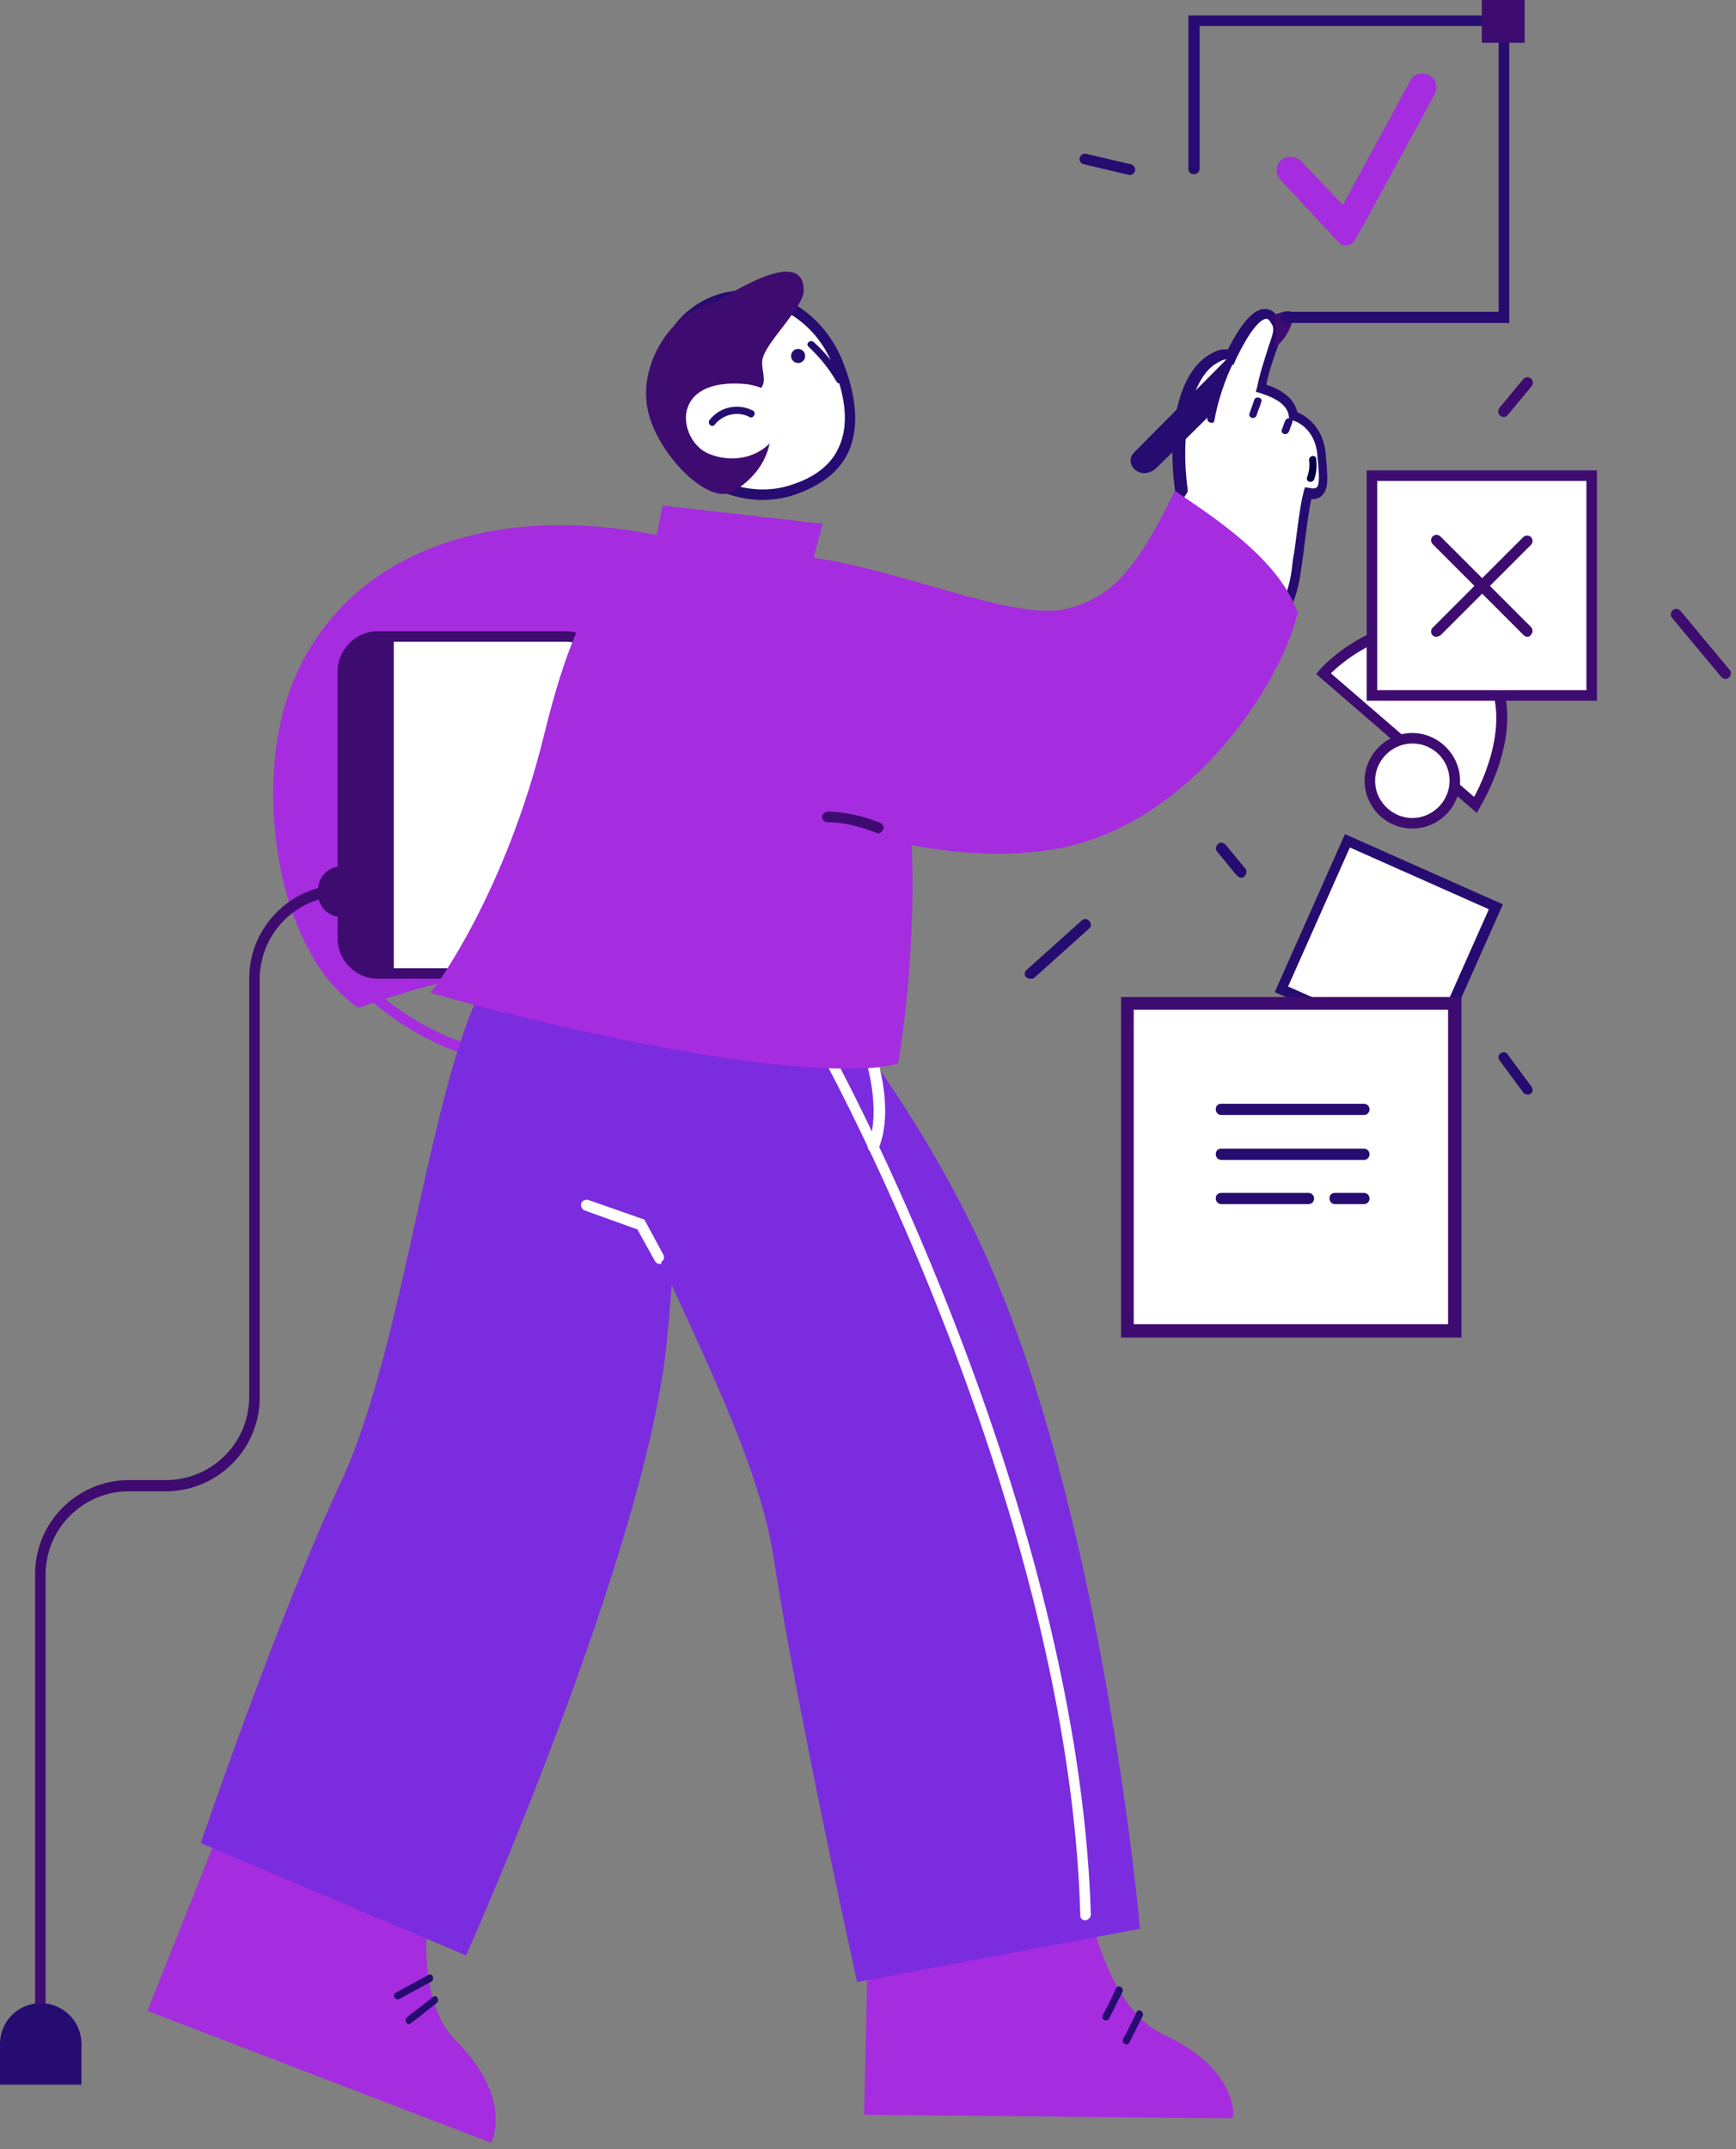 <svg width="223" height="276" fill="none" xmlns="http://www.w3.org/2000/svg"><rect width="100%" height="100%" fill="#808080" stroke="none"/><path d="M112.353 244.452l-.632 26.51 45.987.451s.271-5.41-8.476-9.468c-8.746-4.057-10.55-20.108-10.55-20.108l-26.329 2.615z" fill="#A62CDF"/><path d="M158.339 272.044L111 271.593l.631-27.772 27.592-2.705.091.631c0 .18 1.893 15.69 10.189 19.567 9.017 4.148 8.927 9.828 8.927 10.099l-.091.631zm-45.986-1.803l44.544.451c-.271-1.443-1.533-5.14-8.025-8.116-8.026-3.697-10.37-16.862-10.821-19.927l-25.067 2.524-.631 25.068zm-82.777-36.97l-9.828 24.616 42.92 16.412s2.075-4.96-4.688-11.813c-6.763-6.853-2.886-22.542-2.886-22.542l-25.518-6.673z" fill="#A62CDF"/><path d="M63.12 275.2l-44.184-16.952 10.28-25.789 26.78 7.034-.18.631c0 .18-3.697 15.419 2.705 21.911 7.033 7.034 4.869 12.354 4.779 12.534l-.18.631zm-42.47-17.763l41.568 15.96c.27-1.443.36-5.41-4.69-10.46-6.22-6.312-3.876-19.387-3.245-22.452l-24.346-6.402-9.288 23.354zm44.543-121.009h-.54c-.361 0-8.026-.361-17.043-7.935l-.811-.631 23.804-11.542-5.41 20.108zm-15.96-8.296c7.033 5.591 13.165 6.673 14.878 6.853l4.328-16.231-19.206 9.378z" fill="#A62CDF"/><path d="M62.759 125.337c-7.484 12.443-10.64 47.159-18.936 64.922-8.295 17.764-18.034 46.438-18.034 46.438l34.085 14.427s23.173-51.847 25.788-78.899c2.615-27.051 1.984-50.495 1.984-50.495l-24.887 3.607z" fill="#7B2CDF"/><path d="M77.186 138.863c.722 14.427 19.207 41.658 22.182 61.135 2.976 19.477 10.73 54.553 10.73 54.553l36.339-6.853s-4.779-54.463-20.559-88.096c-11.542-24.617-28.133-40.937-28.133-40.937l-20.559 20.198z" fill="#7B2CDF"/><path d="M84.76 162.307c-.27 0-.45-.091-.63-.361l-2.255-4.058-6.763-2.434c-.36-.091-.541-.541-.45-.902.09-.361.54-.541.9-.451l7.215 2.525 2.434 4.508c.18.361.09.722-.27.902.09.271 0 .271-.18.271z" fill="#fff"/><path d="M55.004 253.649c-1.353.722-2.795 1.533-4.148 2.255-.541.27-.09 1.082.45.811 1.354-.721 2.796-1.533 4.149-2.254.45-.361 0-1.172-.451-.812zm.631 2.796c-1.082.902-2.254 1.713-3.336 2.615-.45.36 0 1.172.45.811l3.337-2.615c.451-.36 0-1.172-.45-.811zm87.736-1.083a60.455 60.455 0 01-1.713 3.427c-.271.541.541.992.812.451l1.713-3.427c.27-.541-.541-.992-.812-.451zm2.615 3.066a60.455 60.455 0 01-1.713 3.427c-.271.541.541.992.811.451l1.713-3.427c.181-.541-.541-.992-.811-.451z" fill="#260C70"/><path d="M139.403 246.616a.617.617 0 01-.631-.631c-1.442-52.299-32.551-109.197-32.822-109.738-.18-.36-.09-.721.271-.901.36-.181.721-.091.901.27.271.541 31.47 57.709 33.003 110.369-.09.27-.361.631-.722.631z" fill="#fff"/><path d="M112.172 147.879h-.27c-.361-.09-.541-.541-.361-.901 1.713-4.599-.361-10.911-.361-11.001-.09-.361.09-.721.451-.902.361-.09.721.09.902.451.09.271 2.344 6.853.36 11.903-.18.27-.45.45-.721.45zm-4.689-101.532c2.796 6.673 2.976 13.797-5.77 16.592-5.952 1.893-13.075-.902-15.87-7.575-2.796-6.672-.18-14.066 5.77-16.59 5.952-2.526 13.075.9 15.87 7.573z" fill="#fff"/><path d="M97.925 64.201c-5.32 0-10.55-3.246-12.714-8.566-1.442-3.336-1.533-7.033-.45-10.37 1.172-3.336 3.516-5.86 6.582-7.123 6.312-2.615 13.796.902 16.771 7.935 1.984 4.779 2.255 8.837.902 11.903-1.172 2.614-3.607 4.418-7.033 5.59-1.353.45-2.705.631-4.058.631zm-2.164-25.518c-1.262 0-2.615.27-3.877.812-2.705 1.172-4.78 3.336-5.771 6.312-.992 2.975-.902 6.311.36 9.377 2.796 6.583 9.83 8.837 15.059 7.124 3.156-.992 5.23-2.615 6.222-4.87 1.262-2.705.992-6.402-.902-10.82-1.984-4.87-6.582-7.935-11.09-7.935z" fill="#260C70"/><path d="M102.524 46.618a.902.902 0 100-1.804.902.902 0 000 1.804z" fill="#260C70"/><path d="M103.245 37.33c0-5.95-9.828.722-11.542 1.533-5.32.992-10.009 8.026-8.386 14.247 1.353 5.32 7.485 11.632 10.73 10.1 5.32-3.157 6.132-8.386 3.698-13.346.901-1.082-.18-2.705.27-3.967.541-2.074 5.23-6.493 5.23-8.566z" fill="#3E0C70"/><path d="M95.85 49.323c-9.918-.902-8.746 7.033-5.049 8.837 3.066 1.443 7.755.902 9.648-3.607 1.894-4.418-4.598-5.23-4.598-5.23z" fill="#fff"/><path d="M96.753 52.75c-1.894-.992-4.238-.542-5.59 1.172-.361.45.27 1.082.63.63 1.082-1.352 2.976-1.803 4.509-.991.45.27.902-.541.45-.812zm11.541-4.148c-.992-1.713-2.254-3.337-3.787-4.69-.451-.36-1.082.271-.631.632 1.443 1.353 2.615 2.795 3.607 4.509.27.45 1.082 0 .811-.451z" fill="#260C70"/><path d="M37.24 90.711c-3.606 12.083-.811 31.019 8.837 37.872 0 0 12.173-4.238 15.059-3.607 3.065-5.23 6.582-10.099 9.828-15.239-4.148-1.623-7.845-2.885-8.656-7.574-2.345-12.624 12.624-9.919 22.542-6.943 2.435-9.739 3.337-24.978 3.337-24.978-24.076-6.131-45.176 1.443-50.947 20.47z" fill="#A62CDF"/><path d="M45.987 129.394l-.27-.18c-9.739-6.943-12.805-26.149-9.108-38.683 5.68-19.026 26.42-27.412 51.668-20.92l.54.18v.542c0 .18-.9 15.419-3.335 25.067l-.18.721-.722-.18c-10.19-3.066-17.133-3.246-20.108-.631-1.533 1.443-2.074 3.697-1.533 6.763.812 4.238 4.058 5.5 8.115 7.033l.812.27-.36.722c-1.083 1.713-2.255 3.426-3.337 5.14-2.164 3.246-4.418 6.672-6.402 10.099l-.27.451-.452-.091c-1.983-.45-9.828 1.894-14.607 3.607l-.451.09zm-8.025-38.412c-3.607 11.902-.812 30.117 8.295 36.97 2.165-.722 11.272-3.788 14.518-3.607 1.984-3.336 4.148-6.583 6.222-9.739.992-1.442 1.983-2.885 2.885-4.418-3.967-1.533-7.484-3.066-8.296-7.845-.63-3.607 0-6.312 1.894-8.025 3.336-2.976 10.28-2.976 20.74.09 1.983-8.476 2.885-20.83 3.155-23.624-24.166-6.042-44.003 2.073-49.413 20.198z" fill="#A62CDF"/><path d="M72.678 125.066H48.512c-2.435 0-4.509-1.983-4.509-4.508V86.203c0-2.435 1.984-4.509 4.509-4.509h24.166c2.434 0 4.508 1.984 4.508 4.509v34.355a4.464 4.464 0 01-4.508 4.508z" fill="#fff"/><path d="M72.677 125.697H48.512c-2.795 0-5.14-2.344-5.14-5.139V86.203c0-2.796 2.345-5.14 5.14-5.14h24.165c2.796 0 5.14 2.344 5.14 5.14v34.355c0 2.885-2.254 5.139-5.14 5.139zM48.602 82.415c-2.074 0-3.787 1.714-3.787 3.788v34.355c0 2.074 1.713 3.787 3.787 3.787h24.166c2.074 0 3.787-1.713 3.787-3.787V86.203c0-2.074-1.713-3.788-3.787-3.788H48.602z" fill="#3E0C70"/><path d="M50.586 81.694h-1.984c-2.435 0-4.509 1.984-4.509 4.509v34.355c0 2.434 1.984 4.508 4.509 4.508h1.984V81.694z" fill="#3E0C70"/><path d="M47.34 117.762h-3.518c-1.623 0-2.975-1.352-2.975-2.975v-.541c0-1.623 1.352-2.976 2.975-2.976h3.517v6.492z" fill="#3E0C70"/><path d="M5.23 266.814a.71.71 0 01-.721-.721v-63.931c0-6.673 5.41-12.083 12.082-12.083h4.69c5.95 0 10.73-4.779 10.73-10.73v-53.651c0-6.673 5.41-12.083 12.082-12.083.361 0 .722.27.722.721 0 .451-.27.721-.722.721a10.7 10.7 0 00-10.73 10.731v53.651c0 6.673-5.41 12.083-12.083 12.083h-4.689a10.698 10.698 0 00-10.73 10.73v63.931c0 .361-.27.631-.631.631z" fill="#3E0C70"/><path d="M10.46 267.716H0v-5.23a5.233 5.233 0 015.23-5.23 5.233 5.233 0 015.23 5.23v5.23z" fill="#260C70"/><path d="M95.31 70.423C81.243 67.357 75.561 74.03 70.513 94.59c-5.05 20.559-14.067 32.461-14.067 32.461s40.937 11.542 58.34 9.017c0 .091 10.46-59.151-19.477-65.644z" fill="#A62CDF"/><path d="M108.926 137.239c-19.026 0-51.217-9.017-52.66-9.468l-.992-.27.631-.812c.09-.09 9.017-12.082 13.977-32.28 5.32-21.732 11.542-27.773 25.608-24.707 12.534 2.705 19.928 15.148 21.461 35.888 1.082 15.509-1.443 30.477-1.533 30.567l-.09.451-.451.09c-1.804.451-3.787.541-5.951.541zM57.528 126.78c6.132 1.623 40.848 10.82 56.627 8.836.902-5.68 8.476-58.52-18.935-64.472C81.965 68.26 76.374 73.76 71.234 94.86c-4.328 17.493-11.632 28.855-13.706 31.921z" fill="#A62CDF"/><path d="M84.129 72.858l1.442-7.124 19.207 2.164-2.345 8.657-18.304-3.697z" fill="#A62CDF"/><path d="M102.974 77.366L83.407 73.31l1.714-8.386 20.559 2.344-2.706 10.1zm-18.034-5.05l17.043 3.517 1.893-7.303-17.763-1.984-1.173 5.77z" fill="#A62CDF"/><path d="M169.791 58.7c-.271-4.598-3.697-5.41-3.697-5.41-.271-2.705-4.148-3.516-4.148-3.516 1.082-5.14 2.705-6.853 1.893-8.386-1.172-2.345-3.336-.721-5.861 4.418-.541-.45-1.352-.45-2.795.631-3.246 2.435-4.599 9.017-3.607 16.682v.09c-.27.631-.541 1.172-.811 1.623l12.173 15.96s2.795-1.713 3.516-7.394c.451-3.156.992-7.754 1.443-10.099 2.705.36 2.074-2.344 1.894-4.599z" fill="#fff"/><path d="M162.848 81.694l-12.805-16.862.181-.36c.27-.451.541-.902.721-1.443-1.082-7.845.451-14.608 3.877-17.132 1.173-.812 2.074-1.173 2.886-.992 1.803-3.517 3.336-5.23 4.779-5.23.541 0 1.352.27 1.894 1.443.541 1.172.18 2.254-.451 3.967-.361 1.082-.902 2.435-1.263 4.328 1.173.36 3.517 1.353 3.968 3.517.992.45 3.516 1.803 3.697 5.86 0 .362.09.632.09.993.09 1.533.27 3.066-.631 3.877-.361.36-.812.451-1.353.451-.36 1.803-.721 4.508-.992 6.853-.09.902-.27 1.803-.36 2.525-.812 5.95-3.697 7.844-3.878 7.935l-.36.27zm-11.181-16.952l11.451 15.059c.722-.722 2.254-2.706 2.795-6.493.091-.811.181-1.623.361-2.524.361-2.706.721-5.862 1.172-7.575l.181-.63.631.09c.27.09.721.09.902-.09.36-.362.27-1.714.18-2.796 0-.36-.09-.722-.09-.992-.181-3.968-3.066-4.78-3.156-4.78l-.451-.09-.09-.45c-.181-2.164-3.607-2.886-3.607-2.976l-.631-.18.18-.631c.451-2.255 1.082-3.878 1.443-5.14.541-1.533.811-2.254.451-2.885-.271-.451-.451-.722-.722-.722-.27 0-1.533.27-3.877 5.14l-.361.811-.631-.63c-.451-.361-1.443.36-1.893.63-2.976 2.255-4.329 8.657-3.337 16.05v.181l-.09.18c-.361.541-.631.992-.811 1.443z" fill="#260C70"/><path d="M158.61 45.085l-12.894 12.984c-1.533 1.533.901 3.968 2.975 1.894l7.484-7.394c.361-2.434.902-4.87 2.435-7.484z" fill="#260C70"/><path d="M165.914 40.126c-.361-.36-1.533 0-2.525.45.902 1.173.541 2.886.18 4.329l.992-.992c.812-.812 1.984-3.156 1.353-3.787z" fill="#3E0C70"/><path d="M161.134 51.307l-.631 1.803c-.18.541.631.812.902.27.18-.63.451-1.172.631-1.803.18-.54-.721-.721-.902-.27z" fill="#260C70"/><path d="M169.07 58.881c-.09-.54-.992-.36-.902.27.09.722 0 1.444-.271 2.165-.18.541.632.811.902.27.361-.901.361-1.803.271-2.705z" fill="#030047"/><path d="M157.708 45.897c-1.082 2.074-2.254 5.5-2.615 7.844-.09.541.812.812.902.271.361-2.254 1.443-5.59 2.525-7.574.27-.632-.541-1.082-.812-.541zm7.394 8.115c-.18.36-.271.811-.451 1.172-.18.54.631.811.902.27.18-.36.27-.811.451-1.172.18-.54-.632-.811-.902-.27z" fill="#260C70"/><path d="M151.216 64.11c-4.779 9.559-7.845 13.076-13.526 14.699-8.566 2.524-29.035-8.747-41.839-6.673l-3.066 26.24s18.575 12.082 40.036 10.369c18.575-1.533 30.928-20.559 33.183-29.936-2.255-6.132-9.739-11.272-14.788-14.698z" fill="#A62CDF"/><path d="M128.493 109.647c-19.567 0-35.978-10.55-36.158-10.64l-.361-.27 3.156-27.142.54-.09c6.764-1.172 15.42 1.352 23.716 3.697 7.213 2.074 14.066 4.057 18.034 2.885 5.41-1.533 8.386-4.779 13.165-14.337l.36-.721.631.45c5.05 3.427 12.715 8.567 15.059 15.06l.09.18-.09.18c-2.344 9.558-14.968 28.944-33.724 30.477a37.308 37.308 0 01-4.418.271zM93.507 98.105c2.615 1.623 19.837 11.632 39.224 10.009 18.034-1.443 30.207-19.928 32.551-29.215-2.164-5.771-8.926-10.46-13.796-13.796-4.689 9.377-7.935 12.714-13.615 14.337-4.329 1.262-11.362-.812-18.846-2.886-7.574-2.164-16.14-4.689-22.633-3.787l-2.885 25.338z" fill="#A62CDF"/><path d="M112.803 107.032c-.09 0-.18 0-.27-.09 0 0-3.156-1.353-6.222-1.353-.361 0-.631-.27-.721-.631 0-.36.36-.721.721-.721 3.336 0 6.582 1.352 6.763 1.443.36.18.541.541.36.901-.18.271-.36.451-.631.451z" fill="#3E0C70"/><path d="M193.866 41.478h-28.674a.71.71 0 01-.721-.721c0-.45.27-.721.721-.721h27.322v-36.7h-38.413v18.305c0 .36-.271.721-.721.721-.451 0-.722-.27-.722-.721V1.984h41.208v39.494z" fill="#260C70"/><path d="M183.587 9.648c-.902-.45-1.984-.18-2.435.722l-8.656 15.96-5.32-5.59c-.631-.632-1.623-.812-2.345-.361-.992.63-1.082 1.893-.36 2.705l6.131 6.582 1.353 1.443c.631.631 1.623.54 2.074-.27l.991-1.714 9.288-17.042c.451-.902.09-1.984-.721-2.435z" fill="#A62CDF"/><path d="M195.85 0h-5.5v5.5h5.5V0z" fill="#3E0C70"/><path d="M173.017 108.019l-8.446 19.041 19.04 8.446 8.446-19.04-19.04-8.447z" fill="#fff"/><path d="M184.038 136.428l-20.288-9.017 9.017-20.288 20.288 9.017-9.017 20.288zm-18.575-9.738l17.854 7.935 7.935-17.854-17.854-7.935-7.935 17.854z" fill="#260C70"/><path d="M169.972 86.473l19.567 16.862s7.574-12.353 0-19.296c-9.468-8.657-19.567 2.434-19.567 2.434z" fill="#fff"/><path d="M189.719 104.417L169.07 86.564l.451-.541c.18-.27 5.23-5.681 11.632-5.952 3.246-.18 6.221.992 8.836 3.427 7.935 7.213.451 19.657.091 20.198l-.361.721zm-18.756-17.944l18.395 15.87c1.443-2.615 5.771-12.173-.27-17.763-2.435-2.164-5.05-3.246-7.845-3.156-4.779.27-8.927 3.697-10.28 5.05z" fill="#3E0C70"/><path d="M181.424 105.77a5.5 5.5 0 10-.002-11.002 5.5 5.5 0 00.002 11.002z" fill="#fff"/><path d="M181.423 106.401c-3.426 0-6.131-2.795-6.131-6.132 0-3.336 2.795-6.131 6.131-6.131 3.337 0 6.132 2.795 6.132 6.131 0 3.337-2.705 6.132-6.132 6.132zm0-10.91c-2.615 0-4.779 2.163-4.779 4.778 0 2.615 2.164 4.779 4.779 4.779 2.615 0 4.779-2.164 4.779-4.779a4.753 4.753 0 00-4.779-4.779z" fill="#3E0C70"/><path d="M196.211 140.576c-.18 0-.451-.09-.541-.271l-3.066-4.148c-.18-.27-.18-.721.181-.901.27-.181.721-.181.901.18l3.066 4.148c.181.27.18.721-.18.902-.09.09-.271.09-.361.09zm-63.84-14.878c-.181 0-.361-.09-.541-.18-.271-.271-.271-.722.09-.992l7.033-6.312c.27-.271.721-.271.992.09.27.271.27.721-.09.992l-7.034 6.312c-.18.09-.27.09-.45.09zm27.051-12.985c-.181 0-.361-.09-.541-.27l-2.525-3.066c-.271-.271-.18-.721.09-.992.271-.27.721-.18.992.09l2.525 3.066c.27.27.18.721-.09.992-.181.18-.271.18-.451.18z" fill="#260C70"/><path d="M193.145 53.561c-.18 0-.27-.09-.451-.18-.27-.27-.36-.631-.09-.992l3.066-3.697c.271-.27.631-.36.992-.09.27.27.361.631.09.992l-3.066 3.697c-.18.18-.36.27-.541.27zm28.494 33.634c-.18 0-.36-.09-.541-.27l-6.312-7.575c-.27-.27-.18-.721.09-.992.271-.27.722-.18.992.09l6.312 7.575c.271.27.181.721-.09.992-.18.18-.27.18-.451.18z" fill="#3E0C70"/><path d="M145.175 22.453h-.181l-5.77-1.353c-.361-.09-.632-.45-.541-.812.09-.36.45-.63.811-.54l5.771 1.352c.361.09.631.45.541.811-.09.361-.361.542-.631.542z" fill="#260C70"/><path d="M204.507 61.136h-28.224v28.223h28.224V61.136z" fill="#fff"/><path d="M205.138 89.99h-29.576V60.414h29.576V89.99zm-28.223-1.353h26.871v-26.87h-26.871v26.87z" fill="#3E0C70"/><path d="M145.134 170.553v-41.38h41.38v41.38h-41.38z" fill="#fff" stroke="#3E0C70"/><path d="M187.735 171.775h-43.732v-43.733h43.732v43.733zm-42.47-1.353h41.028v-41.027h-41.028v41.027zm50.946-88.637a.69.69 0 01-.451-.18l-11.722-11.723a.708.708 0 010-.992.708.708 0 01.992 0l11.632 11.632c.27.27.27.722 0 .992a.496.496 0 01-.451.27z" fill="#3E0C70"/><path d="M184.489 81.784a.69.69 0 01-.451-.18.709.709 0 010-.992L195.67 68.98a.708.708 0 01.992 0c.27.27.27.722 0 .992L185.03 81.604c-.18.09-.361.18-.541.18z" fill="#3E0C70"/><path d="M175.201 143.191h-18.304a.711.711 0 01-.721-.722c0-.45.27-.721.721-.721h18.304c.361 0 .722.271.722.721a.712.712 0 01-.722.722zm0 5.771h-18.304a.711.711 0 01-.721-.722c0-.45.27-.721.721-.721h18.304c.361 0 .722.271.722.721a.712.712 0 01-.722.722zm.001 5.68h-3.697a.711.711 0 01-.722-.721c0-.451.271-.721.722-.721h3.697c.36 0 .721.27.721.721a.71.71 0 01-.721.721zm-7.124 0h-11.181a.71.71 0 01-.721-.721c0-.451.27-.721.721-.721h11.181a.71.71 0 01.721.721.71.71 0 01-.721.721z" fill="#260C70"/></svg>